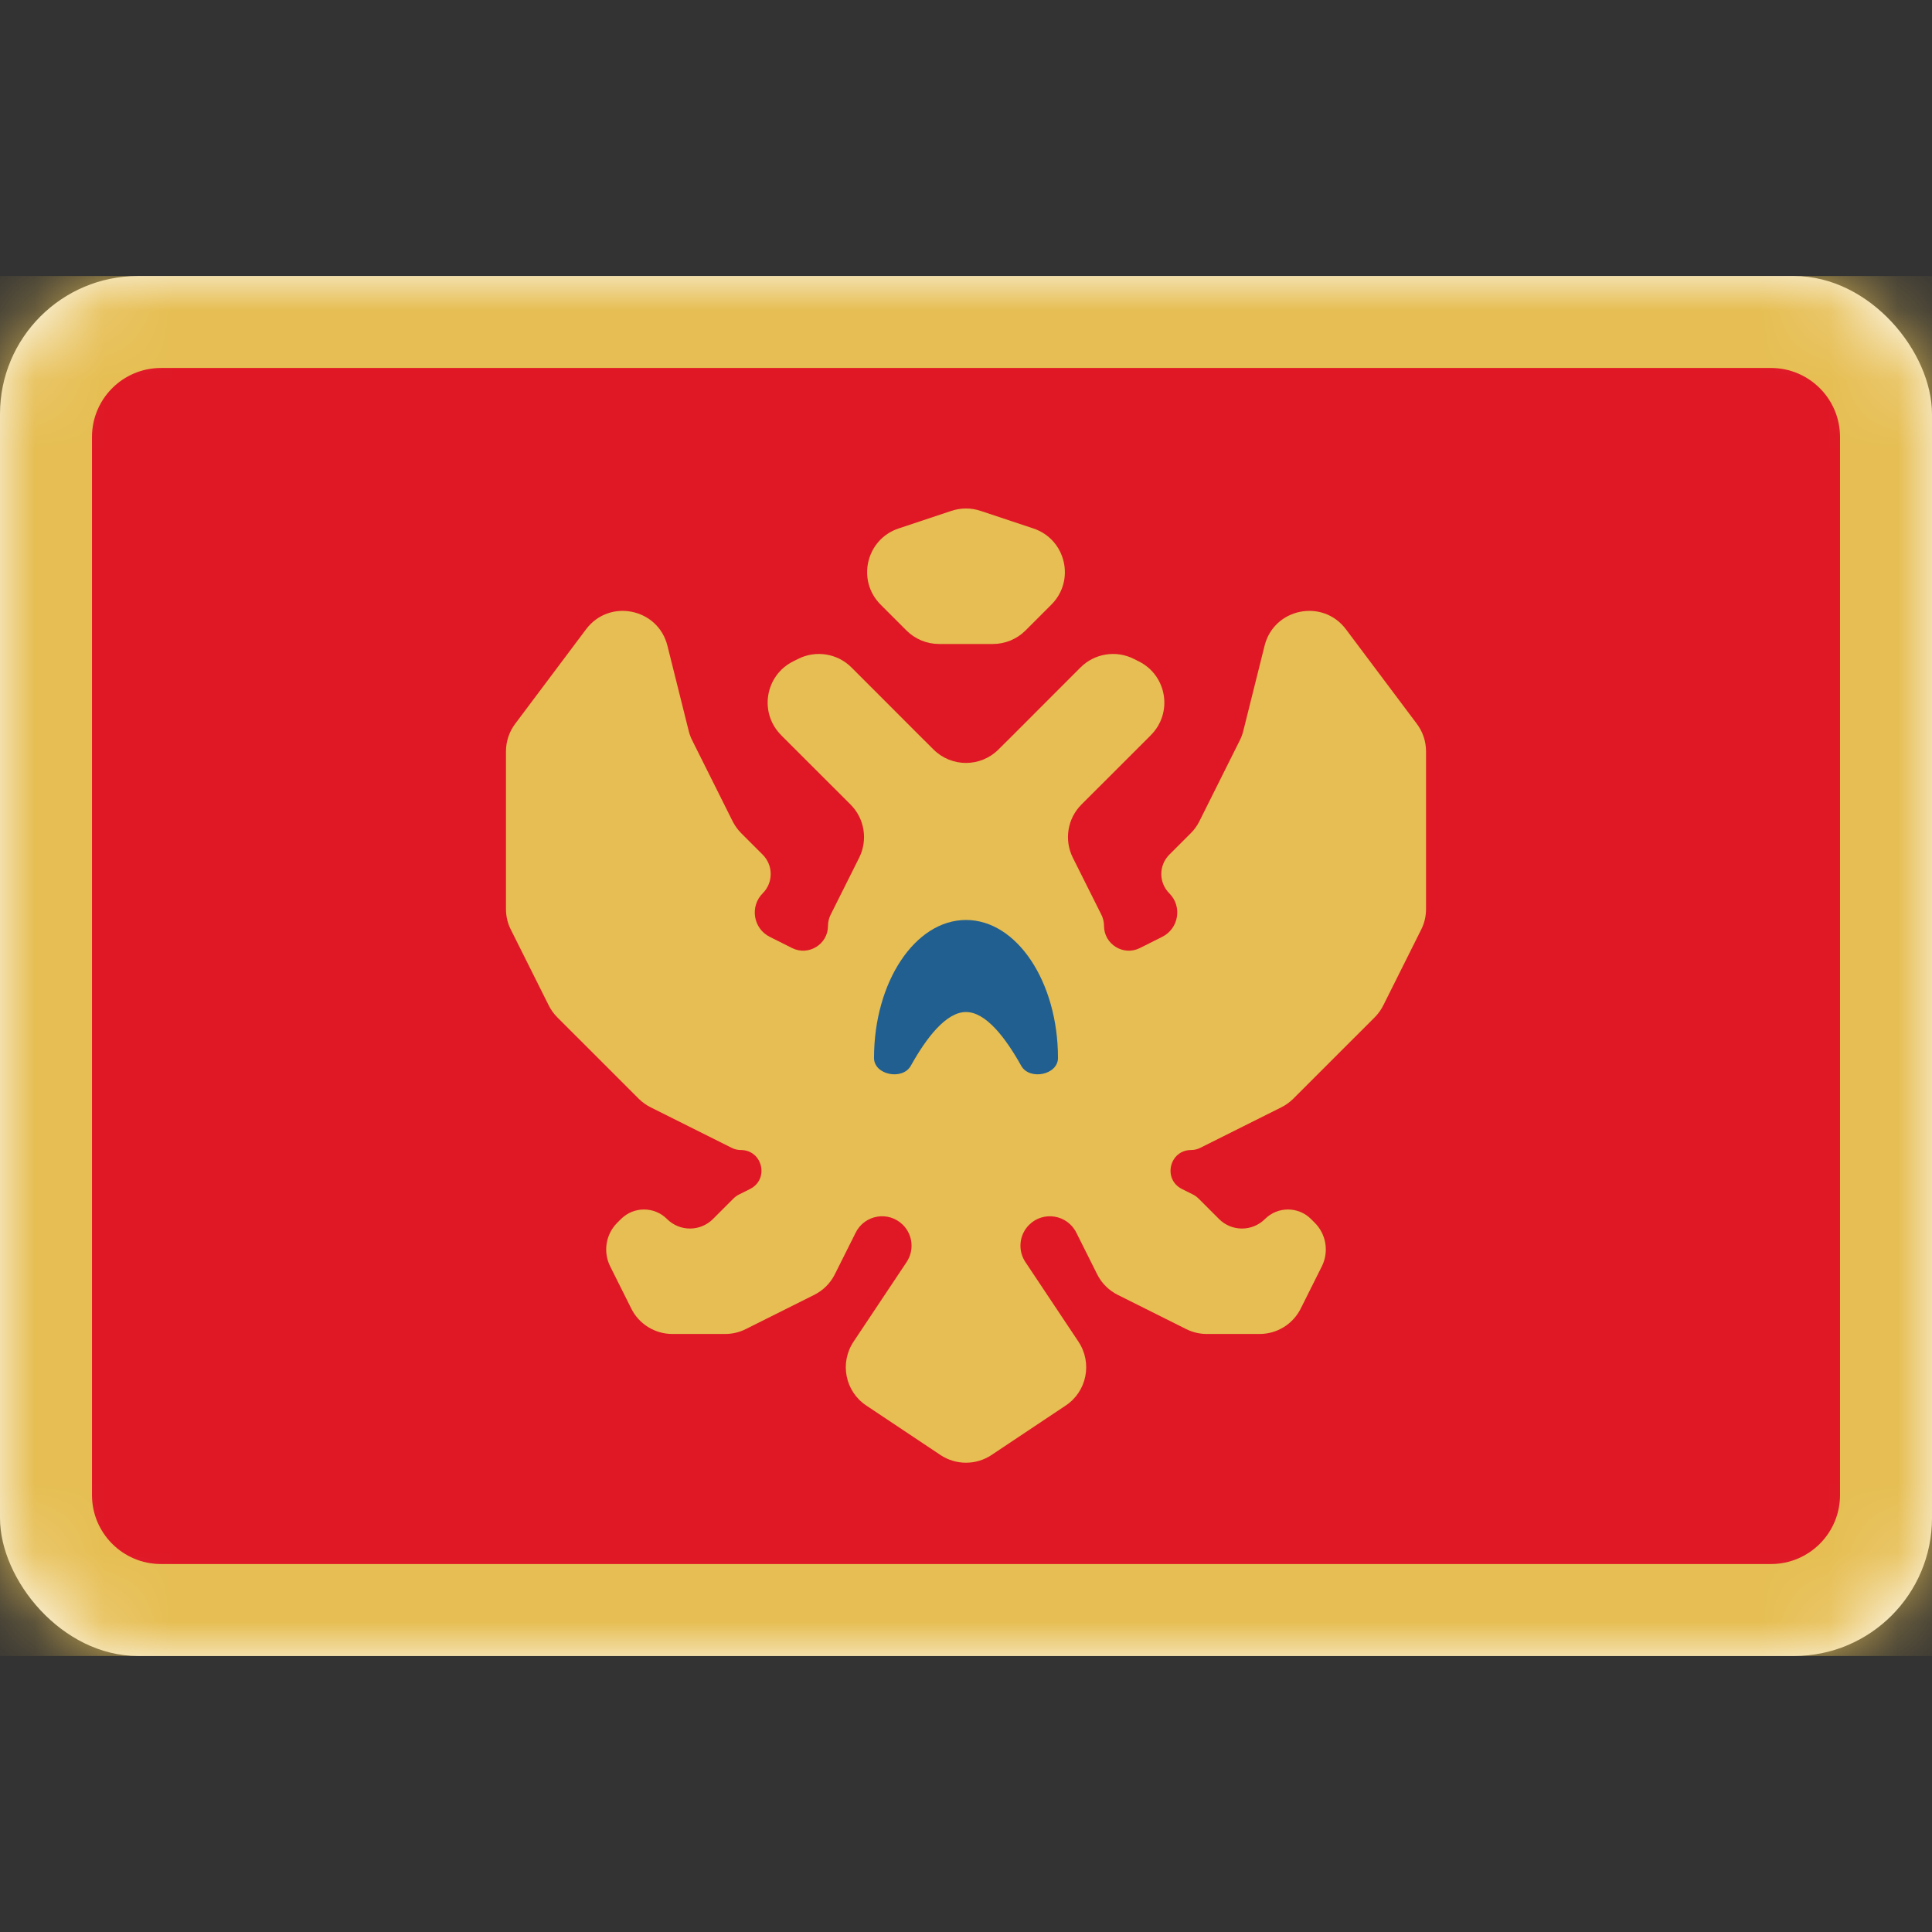 <svg width="28" height="28" viewBox="0 0 28 28" fill="none" xmlns="http://www.w3.org/2000/svg">
<rect x="0" y="0" width="28" height="28" fill="#333333" stroke="none"/>
<rect y="4" width="28" height="20" rx="2" fill="white"/>
<mask id="mask0_17_5009" style="mask-type:alpha" maskUnits="userSpaceOnUse" x="0" y="4" width="28" height="20">
<rect y="4" width="28" height="20" rx="2" fill="white"/>
</mask>
<g mask="url(#mask0_17_5009)">
<rect y="4" width="28" height="20" fill="#E6BE53"/>
<path fill-rule="evenodd" clip-rule="evenodd" d="M1.333 21.667C1.333 22.219 1.781 22.667 2.333 22.667H25.667C26.219 22.667 26.667 22.219 26.667 21.667V6.333C26.667 5.781 26.219 5.333 25.667 5.333H2.333C1.781 5.333 1.333 5.781 1.333 6.333V21.667Z" fill="#E01826"/>
<path fill-rule="evenodd" clip-rule="evenodd" d="M13.023 7.659C12.553 7.816 12.412 8.412 12.763 8.763L13.138 9.138C13.263 9.263 13.433 9.333 13.61 9.333H14.39C14.567 9.333 14.737 9.263 14.862 9.138L15.237 8.763C15.588 8.412 15.447 7.816 14.977 7.659L14.211 7.404C14.074 7.358 13.926 7.358 13.789 7.404L13.023 7.659ZM14.471 10.862C14.211 11.122 13.789 11.122 13.529 10.862L13.333 10.667L12.34 9.673C12.137 9.47 11.827 9.42 11.57 9.548L11.494 9.586C11.087 9.79 10.999 10.332 11.321 10.654L11.333 10.667L12.327 11.66C12.53 11.863 12.58 12.173 12.452 12.43L12.038 13.257C12.013 13.307 12 13.362 12 13.418C12 13.685 11.719 13.859 11.48 13.74L11.157 13.578C10.916 13.458 10.864 13.136 11.054 12.946C11.208 12.792 11.208 12.542 11.054 12.387L10.743 12.076C10.693 12.026 10.65 11.967 10.618 11.903L10.033 10.732C10.011 10.689 9.994 10.643 9.982 10.596L9.673 9.359C9.537 8.814 8.83 8.671 8.493 9.121L7.467 10.489C7.38 10.604 7.333 10.745 7.333 10.889V13.176C7.333 13.28 7.357 13.382 7.404 13.474L7.952 14.57C7.984 14.634 8.026 14.693 8.076 14.743L9.257 15.924C9.308 15.974 9.366 16.016 9.43 16.048L10.604 16.635C10.645 16.656 10.691 16.667 10.737 16.667C11.052 16.667 11.152 17.091 10.87 17.232L10.716 17.309C10.683 17.325 10.653 17.346 10.628 17.372L10.333 17.667C10.149 17.851 9.851 17.851 9.667 17.667C9.483 17.483 9.184 17.483 9 17.667L8.946 17.721C8.779 17.887 8.738 18.142 8.843 18.353L9.149 18.965C9.262 19.191 9.493 19.333 9.745 19.333H10.509C10.613 19.333 10.715 19.309 10.807 19.263L11.801 18.766C11.93 18.701 12.035 18.597 12.099 18.468L12.402 17.863C12.532 17.603 12.88 17.546 13.086 17.752C13.23 17.896 13.252 18.122 13.139 18.291L12.37 19.445C12.166 19.752 12.248 20.166 12.555 20.37L13.63 21.087C13.854 21.236 14.146 21.236 14.37 21.087L15.445 20.37C15.752 20.166 15.834 19.752 15.63 19.445L14.861 18.291C14.748 18.122 14.77 17.896 14.914 17.752C15.12 17.546 15.468 17.603 15.598 17.863L15.901 18.468C15.965 18.597 16.07 18.701 16.199 18.766L17.193 19.263C17.285 19.309 17.387 19.333 17.491 19.333H18.255C18.507 19.333 18.738 19.191 18.851 18.965L19.157 18.353C19.262 18.142 19.221 17.887 19.054 17.721L19 17.667C18.816 17.483 18.517 17.483 18.333 17.667C18.149 17.851 17.851 17.851 17.667 17.667L17.372 17.372C17.346 17.346 17.317 17.325 17.284 17.309L17.13 17.232C16.848 17.091 16.948 16.667 17.263 16.667C17.309 16.667 17.355 16.656 17.396 16.635L18.57 16.048C18.634 16.016 18.692 15.974 18.743 15.924L19.924 14.743C19.974 14.693 20.016 14.634 20.048 14.57L20.596 13.474C20.643 13.382 20.667 13.28 20.667 13.176V10.889C20.667 10.745 20.62 10.604 20.533 10.489L19.507 9.121C19.17 8.671 18.463 8.814 18.327 9.359L18.018 10.596C18.006 10.643 17.989 10.689 17.967 10.732L17.382 11.903C17.35 11.967 17.308 12.026 17.257 12.076L16.946 12.387C16.792 12.542 16.792 12.792 16.946 12.946C17.137 13.136 17.084 13.458 16.843 13.578L16.52 13.74C16.281 13.859 16 13.685 16 13.418C16 13.362 15.987 13.307 15.962 13.257L15.548 12.43C15.42 12.173 15.47 11.863 15.673 11.66L16.667 10.667L16.679 10.654C17.001 10.332 16.913 9.79 16.506 9.586L16.43 9.548C16.173 9.42 15.863 9.47 15.66 9.673L14.667 10.667L14.471 10.862Z" fill="#E6BE53"/>
<path fill-rule="evenodd" clip-rule="evenodd" d="M12.667 15.333C12.667 15.579 13.08 15.661 13.2 15.446C13.432 15.03 13.716 14.667 14 14.667C14.284 14.667 14.568 15.03 14.8 15.446C14.92 15.661 15.333 15.579 15.333 15.333C15.333 14.229 14.736 13.333 14 13.333C13.264 13.333 12.667 14.229 12.667 15.333Z" fill="#215F90"/>
</g>
</svg>
